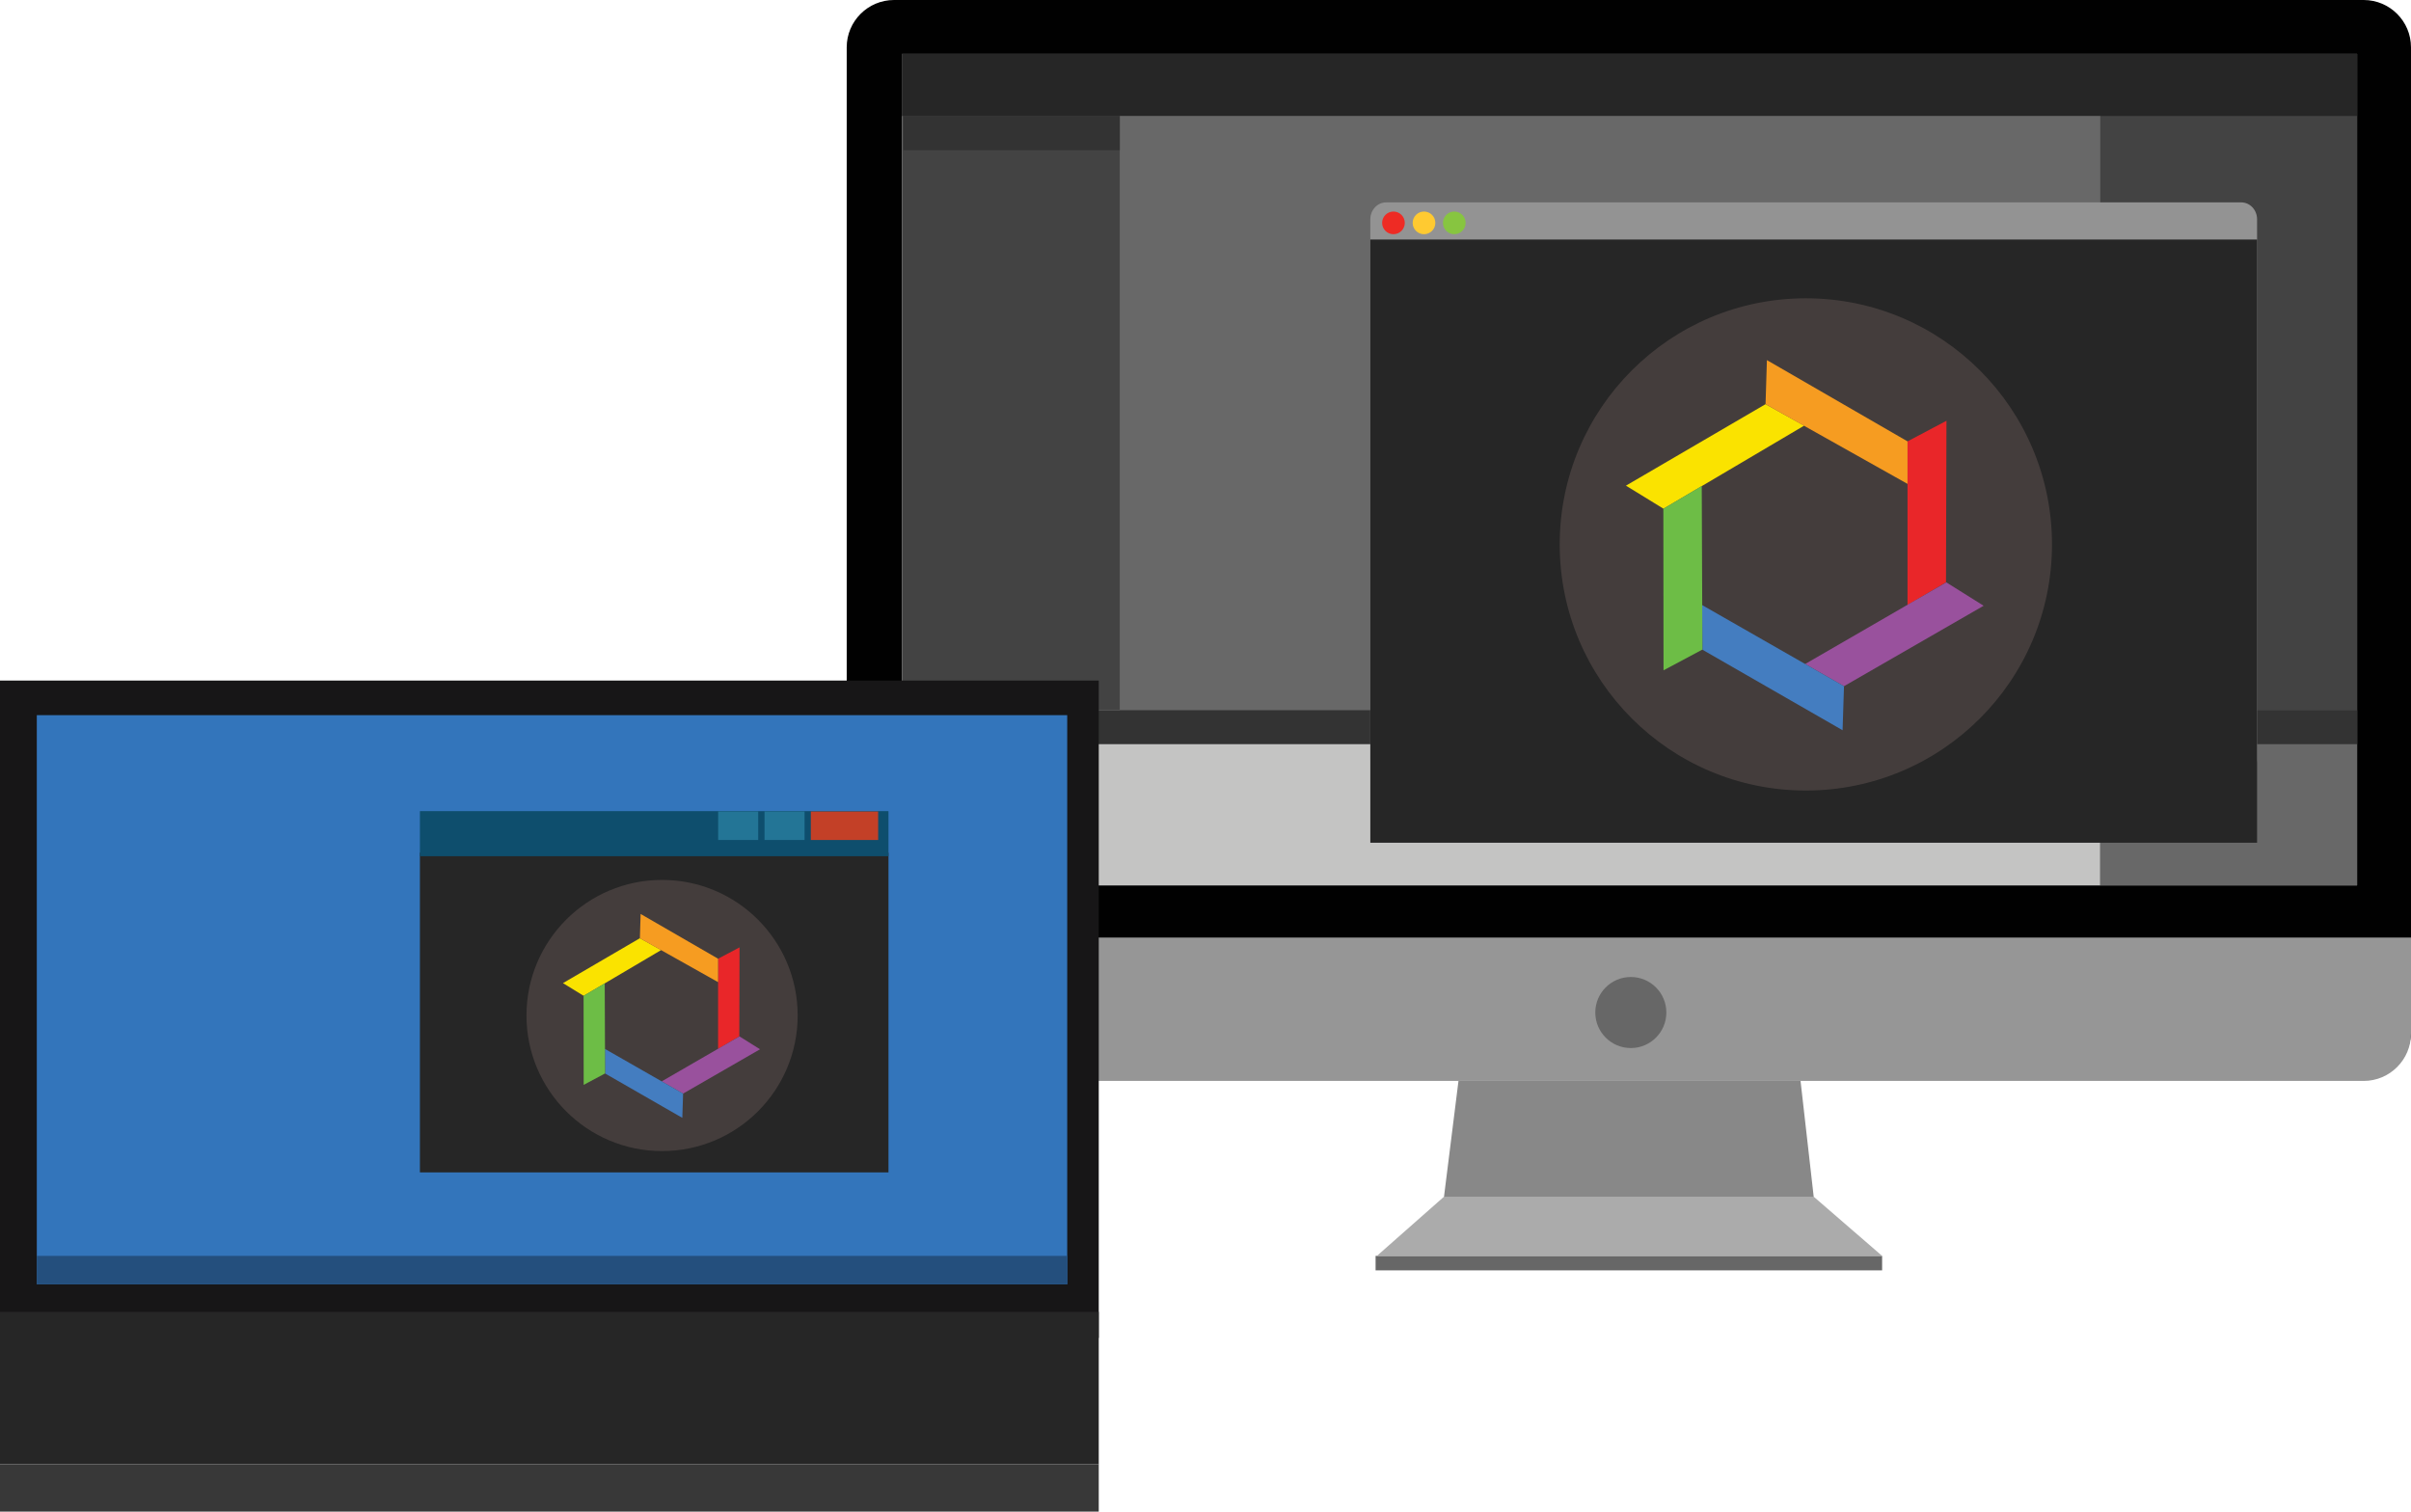 <?xml version="1.0" encoding="utf-8"?>
<!-- Generator: Adobe Illustrator 17.0.0, SVG Export Plug-In . SVG Version: 6.00 Build 0)  -->
<!DOCTYPE svg PUBLIC "-//W3C//DTD SVG 1.0//EN" "http://www.w3.org/TR/2001/REC-SVG-20010904/DTD/svg10.dtd">
<svg version="1.0" id="Layer_1" xmlns="http://www.w3.org/2000/svg" xmlns:xlink="http://www.w3.org/1999/xlink" x="0px" y="0px"
	 width="305.739px" height="191.713px" viewBox="0 0 305.739 191.713" enable-background="new 0 0 305.739 191.713"
	 xml:space="preserve">
<path fill="#010101" d="M299.733,0H113.377c-3.317,0-6.006,2.689-6.006,6.006v124.793c0,3.317,2.689,6.006,6.006,6.006h186.356
	c3.317,0,6.006-2.689,6.006-6.006V6.006C305.739,2.689,303.05,0,299.733,0z M298.898,112.28h-184.52V6.84h184.52V112.28z"/>
<path fill="#969696" d="M107.371,118.904v12.179c0,3.317,2.689,6.006,6.006,6.006h186.356c3.317,0,6.006-2.689,6.006-6.006v-12.179
	H107.371z"/>
<g>
	<rect x="174.439" y="159.278" fill="#676767" width="64.232" height="1.835"/>
	<polygon fill="#ABABAB" points="238.67,159.278 174.606,159.278 183.114,151.771 229.995,151.771 	"/>
	<polygon fill="#888888" points="229.995,151.771 183.114,151.771 184.95,137.089 228.327,137.089 	"/>
</g>
<circle fill="#676767" cx="206.805" cy="128.413" r="4.505"/>
<rect x="114.378" y="6.84" fill="#434343" width="184.52" height="105.44"/>
<rect x="114.378" y="6.84" fill="#262626" width="184.52" height="7.873"/>
<rect x="114.378" y="90.046" fill="#C4C4C3" width="151.955" height="22.234"/>
<rect x="266.333" y="90.046" fill="#686868" width="32.565" height="22.234"/>
<rect x="142" y="14.713" fill="#686868" width="124.333" height="75.333"/>
<rect x="114.378" y="90.046" fill="#333333" width="184.52" height="4.333"/>
<rect x="114.545" y="14.713" fill="#333333" width="27.455" height="4.333"/>
<path fill="#939393" d="M286.22,96.234c0,1.185-0.895,2.145-2,2.145H175.771c-1.105,0-2-0.961-2-2.145v-68.42
	c0-1.185,0.895-2.145,2-2.145H284.22c1.105,0,2,0.961,2,2.145V96.234z"/>
<rect x="173.771" y="30.379" fill="#262626" width="112.449" height="76.5"/>
<circle fill="#EE2B24" cx="176.704" cy="28.266" r="1.437"/>
<circle fill="#FFCA31" cx="180.578" cy="28.266" r="1.437"/>
<circle fill="#87C540" cx="184.418" cy="28.266" r="1.437"/>
<circle fill="#443D3C" cx="229" cy="69.046" r="31.214"/>
<g>
	<polygon fill="#E92629" points="246.772,73.858 241.893,76.722 241.893,55.976 246.832,53.363 	"/>
	<polygon fill="#99519D" points="233.837,87.027 228.913,84.211 246.81,73.857 251.545,76.825 	"/>
	<polygon fill="#FAE300" points="223.889,51.258 228.778,53.987 210.946,64.517 206.185,61.593 	"/>
	<polygon fill="#F69C21" points="241.893,55.976 241.893,61.368 223.889,51.258 224.062,45.672 	"/>
	<polygon fill="#447DC0" points="215.888,82.401 215.845,76.739 233.837,87.027 233.658,92.612 	"/>
	<polygon fill="#6DBD46" points="210.93,64.521 215.798,61.637 215.881,82.382 210.952,85.015 	"/>
</g>
<rect x="0" y="86.312" fill="#171617" width="139.333" height="83.368"/>
<rect x="0" y="166.379" fill="#262626" width="139.333" height="19.333"/>
<rect x="0" y="185.713" fill="#383838" width="139.333" height="6"/>
<rect x="4.667" y="90.7" fill="#3375BB" width="130.667" height="72.179"/>
<rect x="4.667" y="159.278" fill="#244F7D" width="130.667" height="3.601"/>
<rect x="53.25" y="108.138" fill="#262626" width="59.417" height="40.551"/>
<rect x="53.25" y="102.872" fill="#0E4E6D" width="59.417" height="5.716"/>
<rect x="102.821" y="102.918" fill="#C34027" width="8.538" height="3.615"/>
<rect x="96.948" y="102.918" fill="#237596" width="5.078" height="3.615"/>
<rect x="91.072" y="102.918" fill="#237596" width="5.078" height="3.615"/>
<circle fill="#443D3C" cx="83.958" cy="128.79" r="17.195"/>
<g>
	<polygon fill="#E92629" points="93.749,131.441 91.061,133.018 91.061,121.59 93.782,120.15 	"/>
	<polygon fill="#99519D" points="86.623,138.696 83.91,137.144 93.77,131.44 96.378,133.075 	"/>
	<polygon fill="#FAE300" points="81.143,118.99 83.836,120.494 74.013,126.295 71.39,124.684 	"/>
	<polygon fill="#F69C21" points="91.061,121.59 91.061,124.56 81.143,118.99 81.238,115.913 	"/>
	<polygon fill="#447DC0" points="76.735,136.147 76.711,133.028 86.623,138.696 86.524,141.772 	"/>
	<polygon fill="#6DBD46" points="74.004,126.297 76.685,124.708 76.731,136.137 74.016,137.587 	"/>
</g>
</svg>
